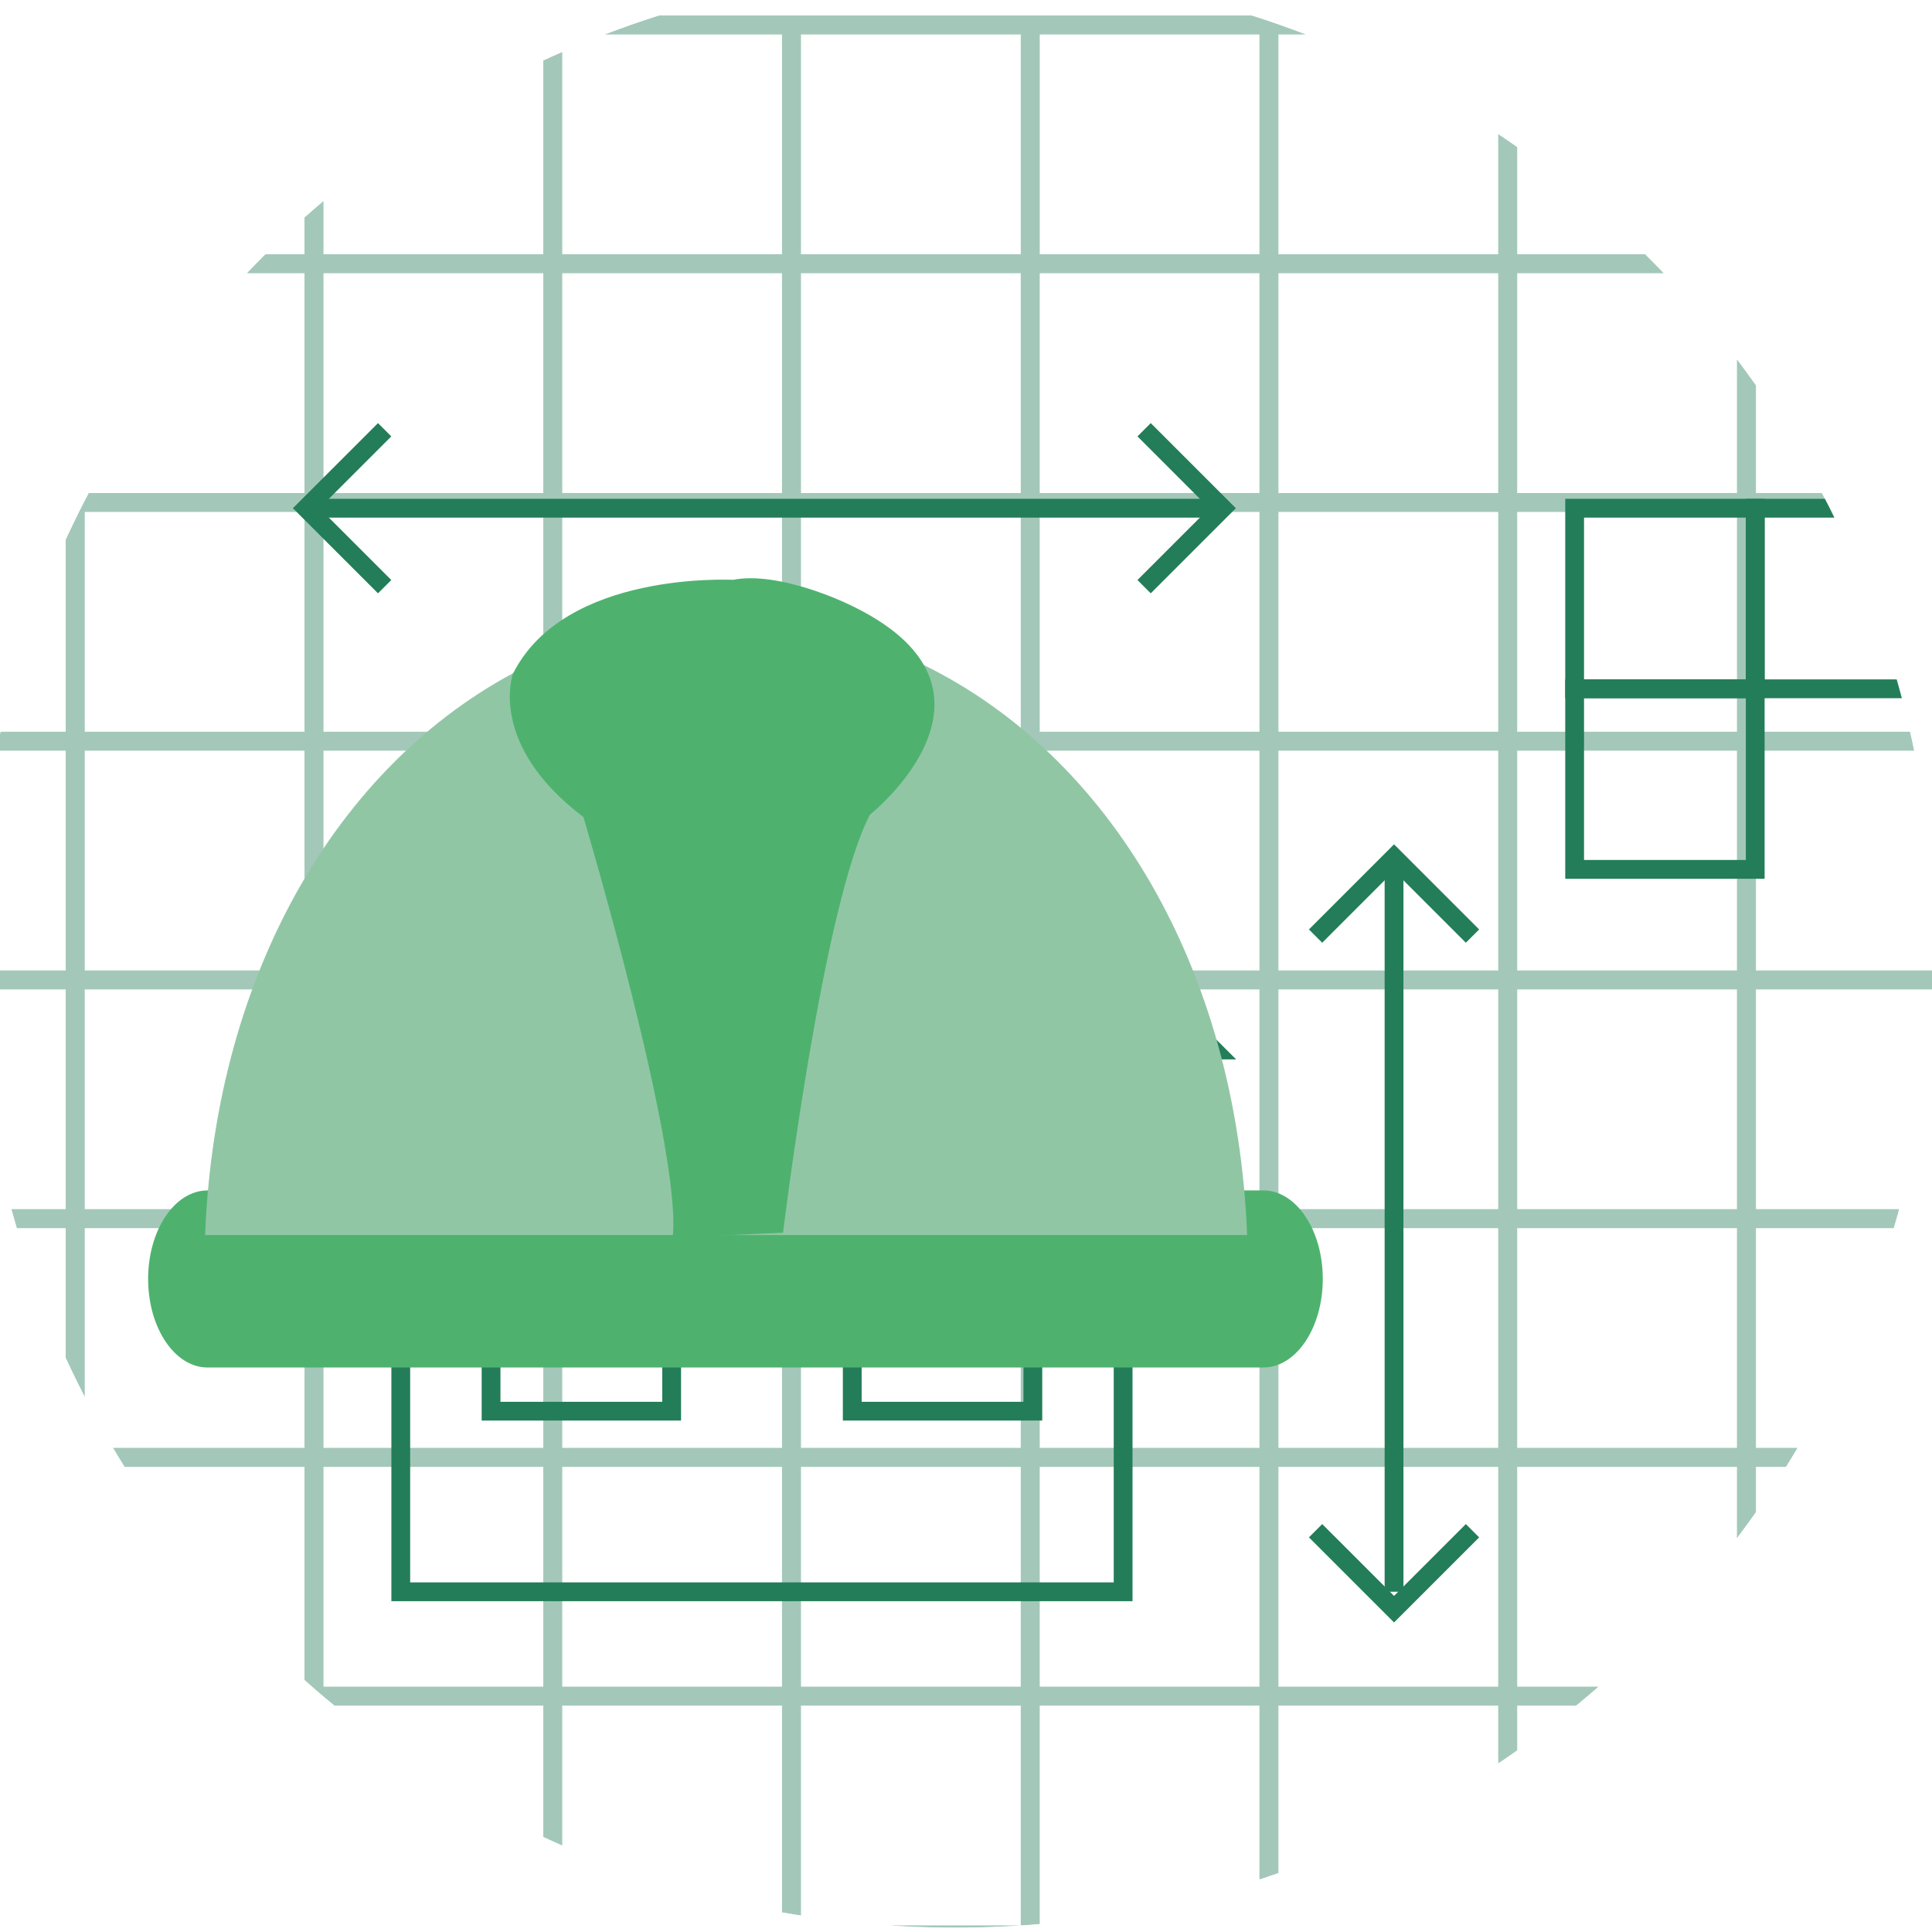 <?xml version="1.0" encoding="UTF-8" standalone="no"?>
<svg
   xmlns:dc="http://purl.org/dc/elements/1.1/"
   xmlns:cc="http://creativecommons.org/ns#"
   xmlns:rdf="http://www.w3.org/1999/02/22-rdf-syntax-ns#"
   xmlns:svg="http://www.w3.org/2000/svg"
   xmlns="http://www.w3.org/2000/svg"
   xmlns:sodipodi="http://sodipodi.sourceforge.net/DTD/sodipodi-0.dtd"
   xmlns:inkscape="http://www.inkscape.org/namespaces/inkscape"
   viewBox="0 0 350 350"
   height="350"
   width="350"
   xml:space="preserve"
   version="1.1"
   id="svg2"
   inkscape:version="0.91 r13725"
   sodipodi:docname="disenoIngeniría.svg"><sodipodi:namedview
     pagecolor="#ffffff"
     bordercolor="#666666"
     borderopacity="1"
     objecttolerance="10"
     gridtolerance="10"
     guidetolerance="10"
     inkscape:pageopacity="0"
     inkscape:pageshadow="2"
     inkscape:window-width="640"
     inkscape:window-height="480"
     id="namedview149"
     showgrid="false"
     inkscape:zoom="0.33302172"
     inkscape:cx="61.557546"
     inkscape:cy="354.33124"
     inkscape:window-x="0"
     inkscape:window-y="27"
     inkscape:window-maximized="0"
     inkscape:current-layer="svg2" /><defs
     id="defs6"><clipPath
       id="clipPath16"
       clipPathUnits="userSpaceOnUse"><path
         id="path18"
         d="m 70.265,283.497 c 0,-115.092 93.299,-208.388 208.389,-208.388 l 0,0 c 115.089,0 208.389,93.296 208.389,208.388 l 0,0 c 0,115.09 -93.3,208.389 -208.389,208.39 l 0,0 c -115.09,0 -208.389,-93.3 -208.389,-208.39"
         inkscape:connector-curvature="0" /></clipPath><clipPath
       id="clipPath24"
       clipPathUnits="userSpaceOnUse"><path
         id="path26"
         d="m -12.362,482.162 613.911,0 0,-410.604 -613.911,0 0,410.604 z"
         inkscape:connector-curvature="0" /></clipPath><clipPath
       id="clipPath282"
       clipPathUnits="userSpaceOnUse"><path
         id="path284"
         d="m 0,566.93 566.93,0 L 566.93,0 0,0 0,566.93 Z"
         inkscape:connector-curvature="0" /></clipPath></defs><g
     transform="matrix(0.851,0,0,-0.851,-64.07,413.13)"
     id="g10"><g
       id="g12"><g
         clip-path="url(#clipPath16)"
         id="g14"><g
           id="g20"><g
             id="g22" /><g
             id="g28"><g
               style="opacity:0.42"
               id="g30"
               clip-path="url(#clipPath24)"><g
                 id="g32"
                 transform="translate(599.549,73.558)"><path
                   id="path34"
                   style="fill:none;stroke:#237d59;stroke-width:4;stroke-linecap:butt;stroke-linejoin:miter;stroke-miterlimit:10;stroke-dasharray:none;stroke-opacity:1"
                   d="m 0,0 -609.911,0 0,406.604 L 0,406.604 0,0 Z"
                   inkscape:connector-curvature="0" /></g><path
                 id="path36"
                 style="fill:none;stroke:#237d59;stroke-width:4;stroke-linecap:butt;stroke-linejoin:miter;stroke-miterlimit:10;stroke-dasharray:none;stroke-opacity:1"
                 d="m 40.468,429.336 -50.83,0 0,50.826 50.83,0 0,-50.826 z"
                 inkscape:connector-curvature="0" /><path
                 id="path38"
                 style="fill:none;stroke:#237d59;stroke-width:4;stroke-linecap:butt;stroke-linejoin:miter;stroke-miterlimit:10;stroke-dasharray:none;stroke-opacity:1"
                 d="m 40.468,378.51 -50.83,0 0,50.827 50.83,0 0,-50.827 z"
                 inkscape:connector-curvature="0" /><path
                 id="path40"
                 style="fill:none;stroke:#237d59;stroke-width:4;stroke-linecap:butt;stroke-linejoin:miter;stroke-miterlimit:10;stroke-dasharray:none;stroke-opacity:1"
                 d="m 40.468,327.687 -50.83,0 0,50.823 50.83,0 0,-50.823 z"
                 inkscape:connector-curvature="0" /><path
                 id="path42"
                 style="fill:none;stroke:#237d59;stroke-width:4;stroke-linecap:butt;stroke-linejoin:miter;stroke-miterlimit:10;stroke-dasharray:none;stroke-opacity:1"
                 d="m 40.468,276.861 -50.83,0 0,50.826 50.83,0 0,-50.826 z"
                 inkscape:connector-curvature="0" /><path
                 id="path44"
                 style="fill:none;stroke:#237d59;stroke-width:4;stroke-linecap:butt;stroke-linejoin:miter;stroke-miterlimit:10;stroke-dasharray:none;stroke-opacity:1"
                 d="m 40.468,226.034 -50.83,0 0,50.827 50.83,0 0,-50.827 z"
                 inkscape:connector-curvature="0" /><path
                 id="path46"
                 style="fill:none;stroke:#237d59;stroke-width:4;stroke-linecap:butt;stroke-linejoin:miter;stroke-miterlimit:10;stroke-dasharray:none;stroke-opacity:1"
                 d="m 40.468,175.209 -50.83,0 0,50.825 50.83,0 0,-50.825 z"
                 inkscape:connector-curvature="0" /><path
                 id="path48"
                 style="fill:none;stroke:#237d59;stroke-width:4;stroke-linecap:butt;stroke-linejoin:miter;stroke-miterlimit:10;stroke-dasharray:none;stroke-opacity:1"
                 d="m 40.468,124.383 -50.83,0 0,50.826 50.83,0 0,-50.826 z"
                 inkscape:connector-curvature="0" /><path
                 id="path50"
                 style="fill:none;stroke:#237d59;stroke-width:4;stroke-linecap:butt;stroke-linejoin:miter;stroke-miterlimit:10;stroke-dasharray:none;stroke-opacity:1"
                 d="m 40.468,73.558 -50.83,0 0,50.825 50.83,0 0,-50.825 z"
                 inkscape:connector-curvature="0" /><path
                 id="path52"
                 style="fill:none;stroke:#237d59;stroke-width:4;stroke-linecap:butt;stroke-linejoin:miter;stroke-miterlimit:10;stroke-dasharray:none;stroke-opacity:1"
                 d="m 91.293,429.336 -50.825,0 0,50.826 50.825,0 0,-50.826 z"
                 inkscape:connector-curvature="0" /><path
                 id="path54"
                 style="fill:none;stroke:#237d59;stroke-width:4;stroke-linecap:butt;stroke-linejoin:miter;stroke-miterlimit:10;stroke-dasharray:none;stroke-opacity:1"
                 d="m 142.116,429.336 -50.823,0 0,50.826 50.823,0 0,-50.826 z"
                 inkscape:connector-curvature="0" /><path
                 id="path56"
                 style="fill:none;stroke:#237d59;stroke-width:4;stroke-linecap:butt;stroke-linejoin:miter;stroke-miterlimit:10;stroke-dasharray:none;stroke-opacity:1"
                 d="m 192.942,429.336 -50.826,0 0,50.826 50.826,0 0,-50.826 z"
                 inkscape:connector-curvature="0" /><path
                 id="path58"
                 style="fill:none;stroke:#237d59;stroke-width:4;stroke-linecap:butt;stroke-linejoin:miter;stroke-miterlimit:10;stroke-dasharray:none;stroke-opacity:1"
                 d="m 243.767,429.336 -50.824,0 0,50.826 50.824,0 0,-50.826 z"
                 inkscape:connector-curvature="0" /><path
                 id="path60"
                 style="fill:none;stroke:#237d59;stroke-width:4;stroke-linecap:butt;stroke-linejoin:miter;stroke-miterlimit:10;stroke-dasharray:none;stroke-opacity:1"
                 d="m 294.596,429.336 -50.829,0 0,50.826 50.829,0 0,-50.826 z"
                 inkscape:connector-curvature="0" /><g
                 id="g62"
                 transform="translate(345.419,480.162)"><path
                   id="path64"
                   style="fill:none;stroke:#237d59;stroke-width:4;stroke-linecap:butt;stroke-linejoin:miter;stroke-miterlimit:10;stroke-dasharray:none;stroke-opacity:1"
                   d="m 0,0 0,-50.825 -50.823,0 0,50.825 L 0,0 Z"
                   inkscape:connector-curvature="0" /></g><path
                 id="path66"
                 style="fill:none;stroke:#237d59;stroke-width:4;stroke-linecap:butt;stroke-linejoin:miter;stroke-miterlimit:10;stroke-dasharray:none;stroke-opacity:1"
                 d="m 396.247,429.336 -50.828,0 0,50.825 50.828,0 0,-50.825 z"
                 inkscape:connector-curvature="0" /><path
                 id="path68"
                 style="fill:none;stroke:#237d59;stroke-width:4;stroke-linecap:butt;stroke-linejoin:miter;stroke-miterlimit:10;stroke-dasharray:none;stroke-opacity:1"
                 d="m 447.074,429.336 -50.827,0 0,50.825 50.827,0 0,-50.825 z"
                 inkscape:connector-curvature="0" /><path
                 id="path70"
                 style="fill:none;stroke:#237d59;stroke-width:4;stroke-linecap:butt;stroke-linejoin:miter;stroke-miterlimit:10;stroke-dasharray:none;stroke-opacity:1"
                 d="m 497.896,429.336 -50.821,0 0,50.825 50.821,0 0,-50.825 z"
                 inkscape:connector-curvature="0" /><path
                 id="path72"
                 style="fill:none;stroke:#237d59;stroke-width:4;stroke-linecap:butt;stroke-linejoin:miter;stroke-miterlimit:10;stroke-dasharray:none;stroke-opacity:1"
                 d="m 548.729,429.336 -50.833,0 0,50.825 50.833,0 0,-50.825 z"
                 inkscape:connector-curvature="0" /><path
                 id="path74"
                 style="fill:none;stroke:#237d59;stroke-width:4;stroke-linecap:butt;stroke-linejoin:miter;stroke-miterlimit:10;stroke-dasharray:none;stroke-opacity:1"
                 d="m 599.549,429.336 -50.82,0 0,50.825 50.82,0 0,-50.825 z"
                 inkscape:connector-curvature="0" /><path
                 id="path76"
                 style="fill:none;stroke:#237d59;stroke-width:4;stroke-linecap:butt;stroke-linejoin:miter;stroke-miterlimit:10;stroke-dasharray:none;stroke-opacity:1"
                 d="m 91.293,378.51 -50.825,0 0,50.827 50.825,0 0,-50.827 z"
                 inkscape:connector-curvature="0" /><g
                 id="g78"
                 transform="translate(142.116,429.336)"><path
                   id="path80"
                   style="fill:none;stroke:#237d59;stroke-width:4;stroke-linecap:butt;stroke-linejoin:miter;stroke-miterlimit:10;stroke-dasharray:none;stroke-opacity:1"
                   d="m 0,0 0,-50.827 -50.823,0 0,50.827 L 0,0 Z"
                   inkscape:connector-curvature="0" /></g><path
                 id="path82"
                 style="fill:none;stroke:#237d59;stroke-width:4;stroke-linecap:butt;stroke-linejoin:miter;stroke-miterlimit:10;stroke-dasharray:none;stroke-opacity:1"
                 d="m 192.942,378.509 -50.826,0 0,50.827 50.826,0 0,-50.827 z"
                 inkscape:connector-curvature="0" /><path
                 id="path84"
                 style="fill:none;stroke:#237d59;stroke-width:4;stroke-linecap:butt;stroke-linejoin:miter;stroke-miterlimit:10;stroke-dasharray:none;stroke-opacity:1"
                 d="m 243.767,378.509 -50.824,0 0,50.827 50.824,0 0,-50.827 z"
                 inkscape:connector-curvature="0" /><path
                 id="path86"
                 style="fill:none;stroke:#237d59;stroke-width:4;stroke-linecap:butt;stroke-linejoin:miter;stroke-miterlimit:10;stroke-dasharray:none;stroke-opacity:1"
                 d="m 294.596,378.509 -50.829,0 0,50.827 50.829,0 0,-50.827 z"
                 inkscape:connector-curvature="0" /><path
                 id="path88"
                 style="fill:none;stroke:#237d59;stroke-width:4;stroke-linecap:butt;stroke-linejoin:miter;stroke-miterlimit:10;stroke-dasharray:none;stroke-opacity:1"
                 d="m 345.419,378.509 -50.823,0 0,50.827 50.823,0 0,-50.827 z"
                 inkscape:connector-curvature="0" /><path
                 id="path90"
                 style="fill:none;stroke:#237d59;stroke-width:4;stroke-linecap:butt;stroke-linejoin:miter;stroke-miterlimit:10;stroke-dasharray:none;stroke-opacity:1"
                 d="m 396.247,378.509 -50.828,0 0,50.827 50.828,0 0,-50.827 z"
                 inkscape:connector-curvature="0" /><path
                 id="path92"
                 style="fill:none;stroke:#237d59;stroke-width:4;stroke-linecap:butt;stroke-linejoin:miter;stroke-miterlimit:10;stroke-dasharray:none;stroke-opacity:1"
                 d="m 447.074,378.509 -50.827,0 0,50.827 50.827,0 0,-50.827 z"
                 inkscape:connector-curvature="0" /><path
                 id="path94"
                 style="fill:none;stroke:#237d59;stroke-width:4;stroke-linecap:butt;stroke-linejoin:miter;stroke-miterlimit:10;stroke-dasharray:none;stroke-opacity:1"
                 d="m 497.896,378.509 -50.821,0 0,50.827 50.821,0 0,-50.827 z"
                 inkscape:connector-curvature="0" /><path
                 id="path96"
                 style="fill:none;stroke:#237d59;stroke-width:4;stroke-linecap:butt;stroke-linejoin:miter;stroke-miterlimit:10;stroke-dasharray:none;stroke-opacity:1"
                 d="m 548.729,378.509 -50.833,0 0,50.827 50.833,0 0,-50.827 z"
                 inkscape:connector-curvature="0" /><path
                 id="path98"
                 style="fill:none;stroke:#237d59;stroke-width:4;stroke-linecap:butt;stroke-linejoin:miter;stroke-miterlimit:10;stroke-dasharray:none;stroke-opacity:1"
                 d="m 599.549,378.509 -50.82,0 0,50.827 50.82,0 0,-50.827 z"
                 inkscape:connector-curvature="0" /><path
                 id="path100"
                 style="fill:none;stroke:#237d59;stroke-width:4;stroke-linecap:butt;stroke-linejoin:miter;stroke-miterlimit:10;stroke-dasharray:none;stroke-opacity:1"
                 d="m 91.293,327.687 -50.825,0 0,50.823 50.825,0 0,-50.823 z"
                 inkscape:connector-curvature="0" /><g
                 id="g102"
                 transform="translate(142.116,378.509)"><path
                   id="path104"
                   style="fill:none;stroke:#237d59;stroke-width:4;stroke-linecap:butt;stroke-linejoin:miter;stroke-miterlimit:10;stroke-dasharray:none;stroke-opacity:1"
                   d="m 0,0 0,-50.822 -50.823,0 0,50.822 L 0,0 Z"
                   inkscape:connector-curvature="0" /></g><path
                 id="path106"
                 style="fill:none;stroke:#237d59;stroke-width:4;stroke-linecap:butt;stroke-linejoin:miter;stroke-miterlimit:10;stroke-dasharray:none;stroke-opacity:1"
                 d="m 192.942,327.687 -50.826,0 0,50.822 50.826,0 0,-50.822 z"
                 inkscape:connector-curvature="0" /><path
                 id="path108"
                 style="fill:none;stroke:#237d59;stroke-width:4;stroke-linecap:butt;stroke-linejoin:miter;stroke-miterlimit:10;stroke-dasharray:none;stroke-opacity:1"
                 d="m 243.767,327.687 -50.824,0 0,50.822 50.824,0 0,-50.822 z"
                 inkscape:connector-curvature="0" /><path
                 id="path110"
                 style="fill:none;stroke:#237d59;stroke-width:4;stroke-linecap:butt;stroke-linejoin:miter;stroke-miterlimit:10;stroke-dasharray:none;stroke-opacity:1"
                 d="m 294.596,327.687 -50.829,0 0,50.822 50.829,0 0,-50.822 z"
                 inkscape:connector-curvature="0" /><path
                 id="path112"
                 style="fill:none;stroke:#237d59;stroke-width:4;stroke-linecap:butt;stroke-linejoin:miter;stroke-miterlimit:10;stroke-dasharray:none;stroke-opacity:1"
                 d="m 345.419,327.687 -50.823,0 0,50.822 50.823,0 0,-50.822 z"
                 inkscape:connector-curvature="0" /><path
                 id="path114"
                 style="fill:none;stroke:#237d59;stroke-width:4;stroke-linecap:butt;stroke-linejoin:miter;stroke-miterlimit:10;stroke-dasharray:none;stroke-opacity:1"
                 d="m 396.247,327.687 -50.828,0 0,50.822 50.828,0 0,-50.822 z"
                 inkscape:connector-curvature="0" /><path
                 id="path116"
                 style="fill:none;stroke:#237d59;stroke-width:4;stroke-linecap:butt;stroke-linejoin:miter;stroke-miterlimit:10;stroke-dasharray:none;stroke-opacity:1"
                 d="m 447.074,327.687 -50.827,0 0,50.822 50.827,0 0,-50.822 z"
                 inkscape:connector-curvature="0" /><path
                 id="path118"
                 style="fill:none;stroke:#237d59;stroke-width:4;stroke-linecap:butt;stroke-linejoin:miter;stroke-miterlimit:10;stroke-dasharray:none;stroke-opacity:1"
                 d="m 497.896,327.687 -50.821,0 0,50.822 50.821,0 0,-50.822 z"
                 inkscape:connector-curvature="0" /><path
                 id="path120"
                 style="fill:none;stroke:#237d59;stroke-width:4;stroke-linecap:butt;stroke-linejoin:miter;stroke-miterlimit:10;stroke-dasharray:none;stroke-opacity:1"
                 d="m 548.729,327.687 -50.833,0 0,50.822 50.833,0 0,-50.822 z"
                 inkscape:connector-curvature="0" /><path
                 id="path122"
                 style="fill:none;stroke:#237d59;stroke-width:4;stroke-linecap:butt;stroke-linejoin:miter;stroke-miterlimit:10;stroke-dasharray:none;stroke-opacity:1"
                 d="m 599.549,327.687 -50.82,0 0,50.822 50.82,0 0,-50.822 z"
                 inkscape:connector-curvature="0" /><path
                 id="path124"
                 style="fill:none;stroke:#237d59;stroke-width:4;stroke-linecap:butt;stroke-linejoin:miter;stroke-miterlimit:10;stroke-dasharray:none;stroke-opacity:1"
                 d="m 91.293,276.861 -50.825,0 0,50.826 50.825,0 0,-50.826 z"
                 inkscape:connector-curvature="0" /><path
                 id="path126"
                 style="fill:none;stroke:#237d59;stroke-width:4;stroke-linecap:butt;stroke-linejoin:miter;stroke-miterlimit:10;stroke-dasharray:none;stroke-opacity:1"
                 d="m 142.116,276.861 -50.823,0 0,50.826 50.823,0 0,-50.826 z"
                 inkscape:connector-curvature="0" /><path
                 id="path128"
                 style="fill:none;stroke:#237d59;stroke-width:4;stroke-linecap:butt;stroke-linejoin:miter;stroke-miterlimit:10;stroke-dasharray:none;stroke-opacity:1"
                 d="m 192.942,276.861 -50.826,0 0,50.826 50.826,0 0,-50.826 z"
                 inkscape:connector-curvature="0" /><path
                 id="path130"
                 style="fill:none;stroke:#237d59;stroke-width:4;stroke-linecap:butt;stroke-linejoin:miter;stroke-miterlimit:10;stroke-dasharray:none;stroke-opacity:1"
                 d="m 243.767,276.861 -50.824,0 0,50.826 50.824,0 0,-50.826 z"
                 inkscape:connector-curvature="0" /><path
                 id="path132"
                 style="fill:none;stroke:#237d59;stroke-width:4;stroke-linecap:butt;stroke-linejoin:miter;stroke-miterlimit:10;stroke-dasharray:none;stroke-opacity:1"
                 d="m 294.596,276.861 -50.829,0 0,50.826 50.829,0 0,-50.826 z"
                 inkscape:connector-curvature="0" /><path
                 id="path134"
                 style="fill:none;stroke:#237d59;stroke-width:4;stroke-linecap:butt;stroke-linejoin:miter;stroke-miterlimit:10;stroke-dasharray:none;stroke-opacity:1"
                 d="m 345.419,276.861 -50.823,0 0,50.826 50.823,0 0,-50.826 z"
                 inkscape:connector-curvature="0" /><path
                 id="path136"
                 style="fill:none;stroke:#237d59;stroke-width:4;stroke-linecap:butt;stroke-linejoin:miter;stroke-miterlimit:10;stroke-dasharray:none;stroke-opacity:1"
                 d="m 396.247,276.861 -50.828,0 0,50.826 50.828,0 0,-50.826 z"
                 inkscape:connector-curvature="0" /><path
                 id="path138"
                 style="fill:none;stroke:#237d59;stroke-width:4;stroke-linecap:butt;stroke-linejoin:miter;stroke-miterlimit:10;stroke-dasharray:none;stroke-opacity:1"
                 d="m 447.074,276.861 -50.827,0 0,50.826 50.827,0 0,-50.826 z"
                 inkscape:connector-curvature="0" /><path
                 id="path140"
                 style="fill:none;stroke:#237d59;stroke-width:4;stroke-linecap:butt;stroke-linejoin:miter;stroke-miterlimit:10;stroke-dasharray:none;stroke-opacity:1"
                 d="m 497.896,276.861 -50.821,0 0,50.826 50.821,0 0,-50.826 z"
                 inkscape:connector-curvature="0" /><path
                 id="path142"
                 style="fill:none;stroke:#237d59;stroke-width:4;stroke-linecap:butt;stroke-linejoin:miter;stroke-miterlimit:10;stroke-dasharray:none;stroke-opacity:1"
                 d="m 548.729,276.861 -50.833,0 0,50.826 50.833,0 0,-50.826 z"
                 inkscape:connector-curvature="0" /><path
                 id="path144"
                 style="fill:none;stroke:#237d59;stroke-width:4;stroke-linecap:butt;stroke-linejoin:miter;stroke-miterlimit:10;stroke-dasharray:none;stroke-opacity:1"
                 d="m 599.549,276.861 -50.82,0 0,50.826 50.82,0 0,-50.826 z"
                 inkscape:connector-curvature="0" /><path
                 id="path146"
                 style="fill:none;stroke:#237d59;stroke-width:4;stroke-linecap:butt;stroke-linejoin:miter;stroke-miterlimit:10;stroke-dasharray:none;stroke-opacity:1"
                 d="m 91.293,226.034 -50.825,0 0,50.827 50.825,0 0,-50.827 z"
                 inkscape:connector-curvature="0" /><path
                 id="path148"
                 style="fill:none;stroke:#237d59;stroke-width:4;stroke-linecap:butt;stroke-linejoin:miter;stroke-miterlimit:10;stroke-dasharray:none;stroke-opacity:1"
                 d="m 142.116,226.034 -50.823,0 0,50.827 50.823,0 0,-50.827 z"
                 inkscape:connector-curvature="0" /><path
                 id="path150"
                 style="fill:none;stroke:#237d59;stroke-width:4;stroke-linecap:butt;stroke-linejoin:miter;stroke-miterlimit:10;stroke-dasharray:none;stroke-opacity:1"
                 d="m 192.942,226.034 -50.826,0 0,50.827 50.826,0 0,-50.827 z"
                 inkscape:connector-curvature="0" /><path
                 id="path152"
                 style="fill:none;stroke:#237d59;stroke-width:4;stroke-linecap:butt;stroke-linejoin:miter;stroke-miterlimit:10;stroke-dasharray:none;stroke-opacity:1"
                 d="m 243.767,226.034 -50.824,0 0,50.827 50.824,0 0,-50.827 z"
                 inkscape:connector-curvature="0" /><path
                 id="path154"
                 style="fill:none;stroke:#237d59;stroke-width:4;stroke-linecap:butt;stroke-linejoin:miter;stroke-miterlimit:10;stroke-dasharray:none;stroke-opacity:1"
                 d="m 294.596,226.034 -50.829,0 0,50.827 50.829,0 0,-50.827 z"
                 inkscape:connector-curvature="0" /><path
                 id="path156"
                 style="fill:none;stroke:#237d59;stroke-width:4;stroke-linecap:butt;stroke-linejoin:miter;stroke-miterlimit:10;stroke-dasharray:none;stroke-opacity:1"
                 d="m 345.419,226.034 -50.823,0 0,50.827 50.823,0 0,-50.827 z"
                 inkscape:connector-curvature="0" /><path
                 id="path158"
                 style="fill:none;stroke:#237d59;stroke-width:4;stroke-linecap:butt;stroke-linejoin:miter;stroke-miterlimit:10;stroke-dasharray:none;stroke-opacity:1"
                 d="m 396.247,226.034 -50.828,0 0,50.827 50.828,0 0,-50.827 z"
                 inkscape:connector-curvature="0" /><path
                 id="path160"
                 style="fill:none;stroke:#237d59;stroke-width:4;stroke-linecap:butt;stroke-linejoin:miter;stroke-miterlimit:10;stroke-dasharray:none;stroke-opacity:1"
                 d="m 447.074,226.034 -50.827,0 0,50.827 50.827,0 0,-50.827 z"
                 inkscape:connector-curvature="0" /><path
                 id="path162"
                 style="fill:none;stroke:#237d59;stroke-width:4;stroke-linecap:butt;stroke-linejoin:miter;stroke-miterlimit:10;stroke-dasharray:none;stroke-opacity:1"
                 d="m 497.896,226.034 -50.821,0 0,50.827 50.821,0 0,-50.827 z"
                 inkscape:connector-curvature="0" /><path
                 id="path164"
                 style="fill:none;stroke:#237d59;stroke-width:4;stroke-linecap:butt;stroke-linejoin:miter;stroke-miterlimit:10;stroke-dasharray:none;stroke-opacity:1"
                 d="m 548.729,226.034 -50.833,0 0,50.827 50.833,0 0,-50.827 z"
                 inkscape:connector-curvature="0" /><path
                 id="path166"
                 style="fill:none;stroke:#237d59;stroke-width:4;stroke-linecap:butt;stroke-linejoin:miter;stroke-miterlimit:10;stroke-dasharray:none;stroke-opacity:1"
                 d="m 599.549,226.034 -50.82,0 0,50.827 50.82,0 0,-50.827 z"
                 inkscape:connector-curvature="0" /><path
                 id="path168"
                 style="fill:none;stroke:#237d59;stroke-width:4;stroke-linecap:butt;stroke-linejoin:miter;stroke-miterlimit:10;stroke-dasharray:none;stroke-opacity:1"
                 d="m 91.293,175.209 -50.825,0 0,50.825 50.825,0 0,-50.825 z"
                 inkscape:connector-curvature="0" /><path
                 id="path170"
                 style="fill:none;stroke:#237d59;stroke-width:4;stroke-linecap:butt;stroke-linejoin:miter;stroke-miterlimit:10;stroke-dasharray:none;stroke-opacity:1"
                 d="m 142.116,175.209 -50.823,0 0,50.825 50.823,0 0,-50.825 z"
                 inkscape:connector-curvature="0" /><path
                 id="path172"
                 style="fill:none;stroke:#237d59;stroke-width:4;stroke-linecap:butt;stroke-linejoin:miter;stroke-miterlimit:10;stroke-dasharray:none;stroke-opacity:1"
                 d="m 192.942,175.209 -50.826,0 0,50.825 50.826,0 0,-50.825 z"
                 inkscape:connector-curvature="0" /><path
                 id="path174"
                 style="fill:none;stroke:#237d59;stroke-width:4;stroke-linecap:butt;stroke-linejoin:miter;stroke-miterlimit:10;stroke-dasharray:none;stroke-opacity:1"
                 d="m 243.767,175.209 -50.824,0 0,50.825 50.824,0 0,-50.825 z"
                 inkscape:connector-curvature="0" /><path
                 id="path176"
                 style="fill:none;stroke:#237d59;stroke-width:4;stroke-linecap:butt;stroke-linejoin:miter;stroke-miterlimit:10;stroke-dasharray:none;stroke-opacity:1"
                 d="m 294.596,175.209 -50.829,0 0,50.825 50.829,0 0,-50.825 z"
                 inkscape:connector-curvature="0" /><path
                 id="path178"
                 style="fill:none;stroke:#237d59;stroke-width:4;stroke-linecap:butt;stroke-linejoin:miter;stroke-miterlimit:10;stroke-dasharray:none;stroke-opacity:1"
                 d="m 345.419,175.209 -50.823,0 0,50.825 50.823,0 0,-50.825 z"
                 inkscape:connector-curvature="0" /><path
                 id="path180"
                 style="fill:none;stroke:#237d59;stroke-width:4;stroke-linecap:butt;stroke-linejoin:miter;stroke-miterlimit:10;stroke-dasharray:none;stroke-opacity:1"
                 d="m 396.247,175.209 -50.828,0 0,50.825 50.828,0 0,-50.825 z"
                 inkscape:connector-curvature="0" /><path
                 id="path182"
                 style="fill:none;stroke:#237d59;stroke-width:4;stroke-linecap:butt;stroke-linejoin:miter;stroke-miterlimit:10;stroke-dasharray:none;stroke-opacity:1"
                 d="m 447.074,175.209 -50.827,0 0,50.825 50.827,0 0,-50.825 z"
                 inkscape:connector-curvature="0" /><path
                 id="path184"
                 style="fill:none;stroke:#237d59;stroke-width:4;stroke-linecap:butt;stroke-linejoin:miter;stroke-miterlimit:10;stroke-dasharray:none;stroke-opacity:1"
                 d="m 497.896,175.209 -50.821,0 0,50.825 50.821,0 0,-50.825 z"
                 inkscape:connector-curvature="0" /><path
                 id="path186"
                 style="fill:none;stroke:#237d59;stroke-width:4;stroke-linecap:butt;stroke-linejoin:miter;stroke-miterlimit:10;stroke-dasharray:none;stroke-opacity:1"
                 d="m 548.729,175.209 -50.833,0 0,50.825 50.833,0 0,-50.825 z"
                 inkscape:connector-curvature="0" /><path
                 id="path188"
                 style="fill:none;stroke:#237d59;stroke-width:4;stroke-linecap:butt;stroke-linejoin:miter;stroke-miterlimit:10;stroke-dasharray:none;stroke-opacity:1"
                 d="m 599.549,175.209 -50.82,0 0,50.825 50.82,0 0,-50.825 z"
                 inkscape:connector-curvature="0" /><path
                 id="path190"
                 style="fill:none;stroke:#237d59;stroke-width:4;stroke-linecap:butt;stroke-linejoin:miter;stroke-miterlimit:10;stroke-dasharray:none;stroke-opacity:1"
                 d="m 91.293,124.383 -50.825,0 0,50.826 50.825,0 0,-50.826 z"
                 inkscape:connector-curvature="0" /><g
                 id="g192"
                 transform="translate(142.116,175.209)"><path
                   id="path194"
                   style="fill:none;stroke:#237d59;stroke-width:4;stroke-linecap:butt;stroke-linejoin:miter;stroke-miterlimit:10;stroke-dasharray:none;stroke-opacity:1"
                   d="m 0,0 0,-50.827 -50.823,10e-4 0,50.826 L 0,0 Z"
                   inkscape:connector-curvature="0" /></g><path
                 id="path196"
                 style="fill:none;stroke:#237d59;stroke-width:4;stroke-linecap:butt;stroke-linejoin:miter;stroke-miterlimit:10;stroke-dasharray:none;stroke-opacity:1"
                 d="m 192.942,124.382 -50.826,0 0,50.827 50.826,0 0,-50.827 z"
                 inkscape:connector-curvature="0" /><path
                 id="path198"
                 style="fill:none;stroke:#237d59;stroke-width:4;stroke-linecap:butt;stroke-linejoin:miter;stroke-miterlimit:10;stroke-dasharray:none;stroke-opacity:1"
                 d="m 243.767,124.382 -50.824,0 0,50.827 50.824,0 0,-50.827 z"
                 inkscape:connector-curvature="0" /><path
                 id="path200"
                 style="fill:none;stroke:#237d59;stroke-width:4;stroke-linecap:butt;stroke-linejoin:miter;stroke-miterlimit:10;stroke-dasharray:none;stroke-opacity:1"
                 d="m 294.596,124.382 -50.829,0 0,50.827 50.829,0 0,-50.827 z"
                 inkscape:connector-curvature="0" /><path
                 id="path202"
                 style="fill:none;stroke:#237d59;stroke-width:4;stroke-linecap:butt;stroke-linejoin:miter;stroke-miterlimit:10;stroke-dasharray:none;stroke-opacity:1"
                 d="m 345.419,124.382 -50.823,0 0,50.827 50.823,0 0,-50.827 z"
                 inkscape:connector-curvature="0" /><path
                 id="path204"
                 style="fill:none;stroke:#237d59;stroke-width:4;stroke-linecap:butt;stroke-linejoin:miter;stroke-miterlimit:10;stroke-dasharray:none;stroke-opacity:1"
                 d="m 396.247,124.382 -50.828,0 0,50.827 50.828,0 0,-50.827 z"
                 inkscape:connector-curvature="0" /><path
                 id="path206"
                 style="fill:none;stroke:#237d59;stroke-width:4;stroke-linecap:butt;stroke-linejoin:miter;stroke-miterlimit:10;stroke-dasharray:none;stroke-opacity:1"
                 d="m 447.074,124.382 -50.827,0 0,50.827 50.827,0 0,-50.827 z"
                 inkscape:connector-curvature="0" /><path
                 id="path208"
                 style="fill:none;stroke:#237d59;stroke-width:4;stroke-linecap:butt;stroke-linejoin:miter;stroke-miterlimit:10;stroke-dasharray:none;stroke-opacity:1"
                 d="m 497.896,124.382 -50.821,0 0,50.827 50.821,0 0,-50.827 z"
                 inkscape:connector-curvature="0" /><path
                 id="path210"
                 style="fill:none;stroke:#237d59;stroke-width:4;stroke-linecap:butt;stroke-linejoin:miter;stroke-miterlimit:10;stroke-dasharray:none;stroke-opacity:1"
                 d="m 548.729,124.382 -50.833,0 0,50.827 50.833,0 0,-50.827 z"
                 inkscape:connector-curvature="0" /><path
                 id="path212"
                 style="fill:none;stroke:#237d59;stroke-width:4;stroke-linecap:butt;stroke-linejoin:miter;stroke-miterlimit:10;stroke-dasharray:none;stroke-opacity:1"
                 d="m 599.549,124.382 -50.82,0 0,50.827 50.82,0 0,-50.827 z"
                 inkscape:connector-curvature="0" /><path
                 id="path214"
                 style="fill:none;stroke:#237d59;stroke-width:4;stroke-linecap:butt;stroke-linejoin:miter;stroke-miterlimit:10;stroke-dasharray:none;stroke-opacity:1"
                 d="m 91.293,73.558 -50.825,0 0,50.825 50.825,0 0,-50.825 z"
                 inkscape:connector-curvature="0" /><g
                 id="g216"
                 transform="translate(142.116,124.382)"><path
                   id="path218"
                   style="fill:none;stroke:#237d59;stroke-width:4;stroke-linecap:butt;stroke-linejoin:miter;stroke-miterlimit:10;stroke-dasharray:none;stroke-opacity:1"
                   d="m 0,0 0,-50.824 -50.823,0 0,50.825 L 0,0 Z"
                   inkscape:connector-curvature="0" /></g><path
                 id="path220"
                 style="fill:none;stroke:#237d59;stroke-width:4;stroke-linecap:butt;stroke-linejoin:miter;stroke-miterlimit:10;stroke-dasharray:none;stroke-opacity:1"
                 d="m 192.942,73.558 -50.826,0 0,50.824 50.826,0 0,-50.824 z"
                 inkscape:connector-curvature="0" /><path
                 id="path222"
                 style="fill:none;stroke:#237d59;stroke-width:4;stroke-linecap:butt;stroke-linejoin:miter;stroke-miterlimit:10;stroke-dasharray:none;stroke-opacity:1"
                 d="m 243.767,73.558 -50.824,0 0,50.824 50.824,0 0,-50.824 z"
                 inkscape:connector-curvature="0" /><path
                 id="path224"
                 style="fill:none;stroke:#237d59;stroke-width:4;stroke-linecap:butt;stroke-linejoin:miter;stroke-miterlimit:10;stroke-dasharray:none;stroke-opacity:1"
                 d="m 294.596,73.558 -50.829,0 0,50.824 50.829,0 0,-50.824 z"
                 inkscape:connector-curvature="0" /><path
                 id="path226"
                 style="fill:none;stroke:#237d59;stroke-width:4;stroke-linecap:butt;stroke-linejoin:miter;stroke-miterlimit:10;stroke-dasharray:none;stroke-opacity:1"
                 d="m 345.419,73.558 -50.823,0 0,50.824 50.823,0 0,-50.824 z"
                 inkscape:connector-curvature="0" /><path
                 id="path228"
                 style="fill:none;stroke:#237d59;stroke-width:4;stroke-linecap:butt;stroke-linejoin:miter;stroke-miterlimit:10;stroke-dasharray:none;stroke-opacity:1"
                 d="m 396.247,73.558 -50.828,0 0,50.824 50.828,0 0,-50.824 z"
                 inkscape:connector-curvature="0" /><path
                 id="path230"
                 style="fill:none;stroke:#237d59;stroke-width:4;stroke-linecap:butt;stroke-linejoin:miter;stroke-miterlimit:10;stroke-dasharray:none;stroke-opacity:1"
                 d="m 447.074,73.558 -50.827,0 0,50.824 50.827,0 0,-50.824 z"
                 inkscape:connector-curvature="0" /><path
                 id="path232"
                 style="fill:none;stroke:#237d59;stroke-width:4;stroke-linecap:butt;stroke-linejoin:miter;stroke-miterlimit:10;stroke-dasharray:none;stroke-opacity:1"
                 d="m 497.896,73.558 -50.821,0 0,50.824 50.821,0 0,-50.824 z"
                 inkscape:connector-curvature="0" /><path
                 id="path234"
                 style="fill:none;stroke:#237d59;stroke-width:4;stroke-linecap:butt;stroke-linejoin:miter;stroke-miterlimit:10;stroke-dasharray:none;stroke-opacity:1"
                 d="m 548.729,73.558 -50.833,0 0,50.824 50.833,0 0,-50.824 z"
                 inkscape:connector-curvature="0" /><path
                 id="path236"
                 style="fill:none;stroke:#237d59;stroke-width:4;stroke-linecap:butt;stroke-linejoin:miter;stroke-miterlimit:10;stroke-dasharray:none;stroke-opacity:1"
                 d="m 599.549,73.558 -50.82,0 0,50.824 50.82,0 0,-50.824 z"
                 inkscape:connector-curvature="0" /></g></g></g><path
           id="path238"
           style="fill:none;stroke:#237d59;stroke-width:4;stroke-linecap:butt;stroke-linejoin:miter;stroke-miterlimit:10;stroke-dasharray:none;stroke-opacity:1"
           d="m 314.378,146.61 -153.775,0 0,115.334 153.775,0 0,-115.334 z"
           inkscape:connector-curvature="0" /><g
           transform="translate(141.379,261.944)"
           id="g240"><path
             id="path242"
             style="fill:none;stroke:#237d59;stroke-width:4;stroke-linecap:butt;stroke-linejoin:miter;stroke-miterlimit:10;stroke-dasharray:none;stroke-opacity:1"
             d="M 0,0 192.224,0 96.112,96.111 0,0 Z"
             inkscape:connector-curvature="0" /></g><g
           transform="translate(141.379,377.278)"
           id="g244"><path
             id="path246"
             style="fill:none;stroke:#237d59;stroke-width:4;stroke-linecap:butt;stroke-linejoin:miter;stroke-miterlimit:10;stroke-dasharray:none;stroke-opacity:1"
             d="M 0,0 192.224,0"
             inkscape:connector-curvature="0" /></g><g
           transform="translate(372.048,300.39)"
           id="g248"><path
             id="path250"
             style="fill:none;stroke:#237d59;stroke-width:4;stroke-linecap:butt;stroke-linejoin:miter;stroke-miterlimit:10;stroke-dasharray:none;stroke-opacity:1"
             d="M 0,0 0,-153.779"
             inkscape:connector-curvature="0" /></g><g
           transform="translate(318.844,393.979)"
           id="g252"><path
             id="path254"
             style="fill:none;stroke:#237d59;stroke-width:4;stroke-linecap:butt;stroke-linejoin:miter;stroke-miterlimit:10;stroke-dasharray:none;stroke-opacity:1"
             d="M 0,0 16.702,-16.702 0,-33.405"
             inkscape:connector-curvature="0" /></g><g
           transform="translate(157.173,393.979)"
           id="g256"><path
             id="path258"
             style="fill:none;stroke:#237d59;stroke-width:4;stroke-linecap:butt;stroke-linejoin:miter;stroke-miterlimit:10;stroke-dasharray:none;stroke-opacity:1"
             d="M 0,0 -16.702,-16.702 0,-33.406"
             inkscape:connector-curvature="0" /></g><g
           transform="translate(388.75,286.19)"
           id="g260"><path
             id="path262"
             style="fill:none;stroke:#237d59;stroke-width:4;stroke-linecap:butt;stroke-linejoin:miter;stroke-miterlimit:10;stroke-dasharray:none;stroke-opacity:1"
             d="M 0,0 -16.702,16.702 -33.405,0"
             inkscape:connector-curvature="0" /></g><g
           transform="translate(388.75,159.607)"
           id="g264"><path
             id="path266"
             style="fill:none;stroke:#237d59;stroke-width:4;stroke-linecap:butt;stroke-linejoin:miter;stroke-miterlimit:10;stroke-dasharray:none;stroke-opacity:1"
             d="M 0,0 -16.702,-16.702 -33.405,0"
             inkscape:connector-curvature="0" /></g><path
           id="path268"
           style="fill:none;stroke:#237d59;stroke-width:4;stroke-linecap:butt;stroke-linejoin:miter;stroke-miterlimit:10;stroke-dasharray:none;stroke-opacity:1"
           d="m 218.271,185.054 -38.447,0 0,38.444 38.447,0 0,-38.444 z"
           inkscape:connector-curvature="0" /><path
           id="path270"
           style="fill:none;stroke:#237d59;stroke-width:4;stroke-linecap:butt;stroke-linejoin:miter;stroke-miterlimit:10;stroke-dasharray:none;stroke-opacity:1"
           d="m 295.159,185.054 -38.445,0 0,38.444 38.445,0 0,-38.444 z"
           inkscape:connector-curvature="0" /><path
           id="path272"
           style="fill:none;stroke:#237d59;stroke-width:4;stroke-linecap:butt;stroke-linejoin:miter;stroke-miterlimit:10;stroke-dasharray:none;stroke-opacity:1"
           d="m 448.936,338.833 -38.442,0 0,38.445 38.442,0 0,-38.445 z"
           inkscape:connector-curvature="0" /><path
           id="path274"
           style="fill:none;stroke:#237d59;stroke-width:4;stroke-linecap:butt;stroke-linejoin:miter;stroke-miterlimit:10;stroke-dasharray:none;stroke-opacity:1"
           d="m 487.382,338.833 -38.446,0 0,38.445 38.446,0 0,-38.445 z"
           inkscape:connector-curvature="0" /><path
           id="path276"
           style="fill:none;stroke:#237d59;stroke-width:4;stroke-linecap:butt;stroke-linejoin:miter;stroke-miterlimit:10;stroke-dasharray:none;stroke-opacity:1"
           d="m 448.936,300.39 -38.442,0 0,38.443 38.442,0 0,-38.443 z"
           inkscape:connector-curvature="0" /></g></g><g
       id="g278"><g
         clip-path="url(#clipPath282)"
         id="g280"><g
           transform="translate(356.88,213.205)"
           id="g286"><path
             id="path288"
             style="fill:#4eb26e;fill-opacity:1;fill-rule:nonzero;stroke:none"
             d="m 0,0 c 0,-10.406 -5.663,-18.852 -12.65,-18.852 l -224.758,0 c -6.987,0 -12.651,8.446 -12.651,18.854 0,10.405 5.664,18.842 12.651,18.842 l 224.758,0 C -5.663,18.844 0,10.407 0,0"
             inkscape:connector-curvature="0" /></g><g
           transform="translate(271.894,343.916)"
           id="g290"><path
             id="path292"
             style="fill:#91c6a5;fill-opacity:1;fill-rule:nonzero;stroke:none"
             d="m 0,0 c 0.262,-11.708 -11.835,-26.033 -17.208,-40.711 -7.116,-19.434 -12.396,-39.854 -12.396,-60.452 l -4.51,0 c 0.048,20.741 5.102,41.85 12.106,61.411 5.068,14.17 27.101,37.866 11.5,48.467 -7.919,5.381 -20.208,9.173 -30.128,9.382 -0.452,0.026 -0.934,-0.005 -1.397,0 -0.457,-0.005 -0.942,0.026 -1.386,0.005 l -0.005,-0.005 c -9.921,-0.209 -22.208,-4.001 -30.126,-9.382 -15.603,-10.601 6.431,-34.297 11.498,-48.467 7,-19.561 12.056,-40.67 12.107,-61.411 l -4.393,0 c 0,20.598 -5.421,40.964 -12.394,60.452 -4.586,12.82 -18.097,28.739 -17.21,40.711 -39.513,-19.33 -66.8,-64.49 -69,-121.366 l 221.822,0 C 66.683,-64.49 39.517,-19.33 0,0"
             inkscape:connector-curvature="0" /></g><g
           transform="translate(231.259,362.013)"
           id="g294"><path
             id="path296"
             style="fill:#4eb26e;fill-opacity:1;fill-rule:nonzero;stroke:none"
             d="m 0,0 c 0,0 -35.776,2.022 -46.776,-19.978 0,0 -5.5,-15 15,-30.5 0,0 21.074,-70.782 19,-89.5 l 23.5,1 c 0,0 8.5,70 18.5,89 0,0 34,27 -5,45 0,0 -14.448,6.956 -24.224,4.978"
             inkscape:connector-curvature="0" /></g></g></g></g></svg>